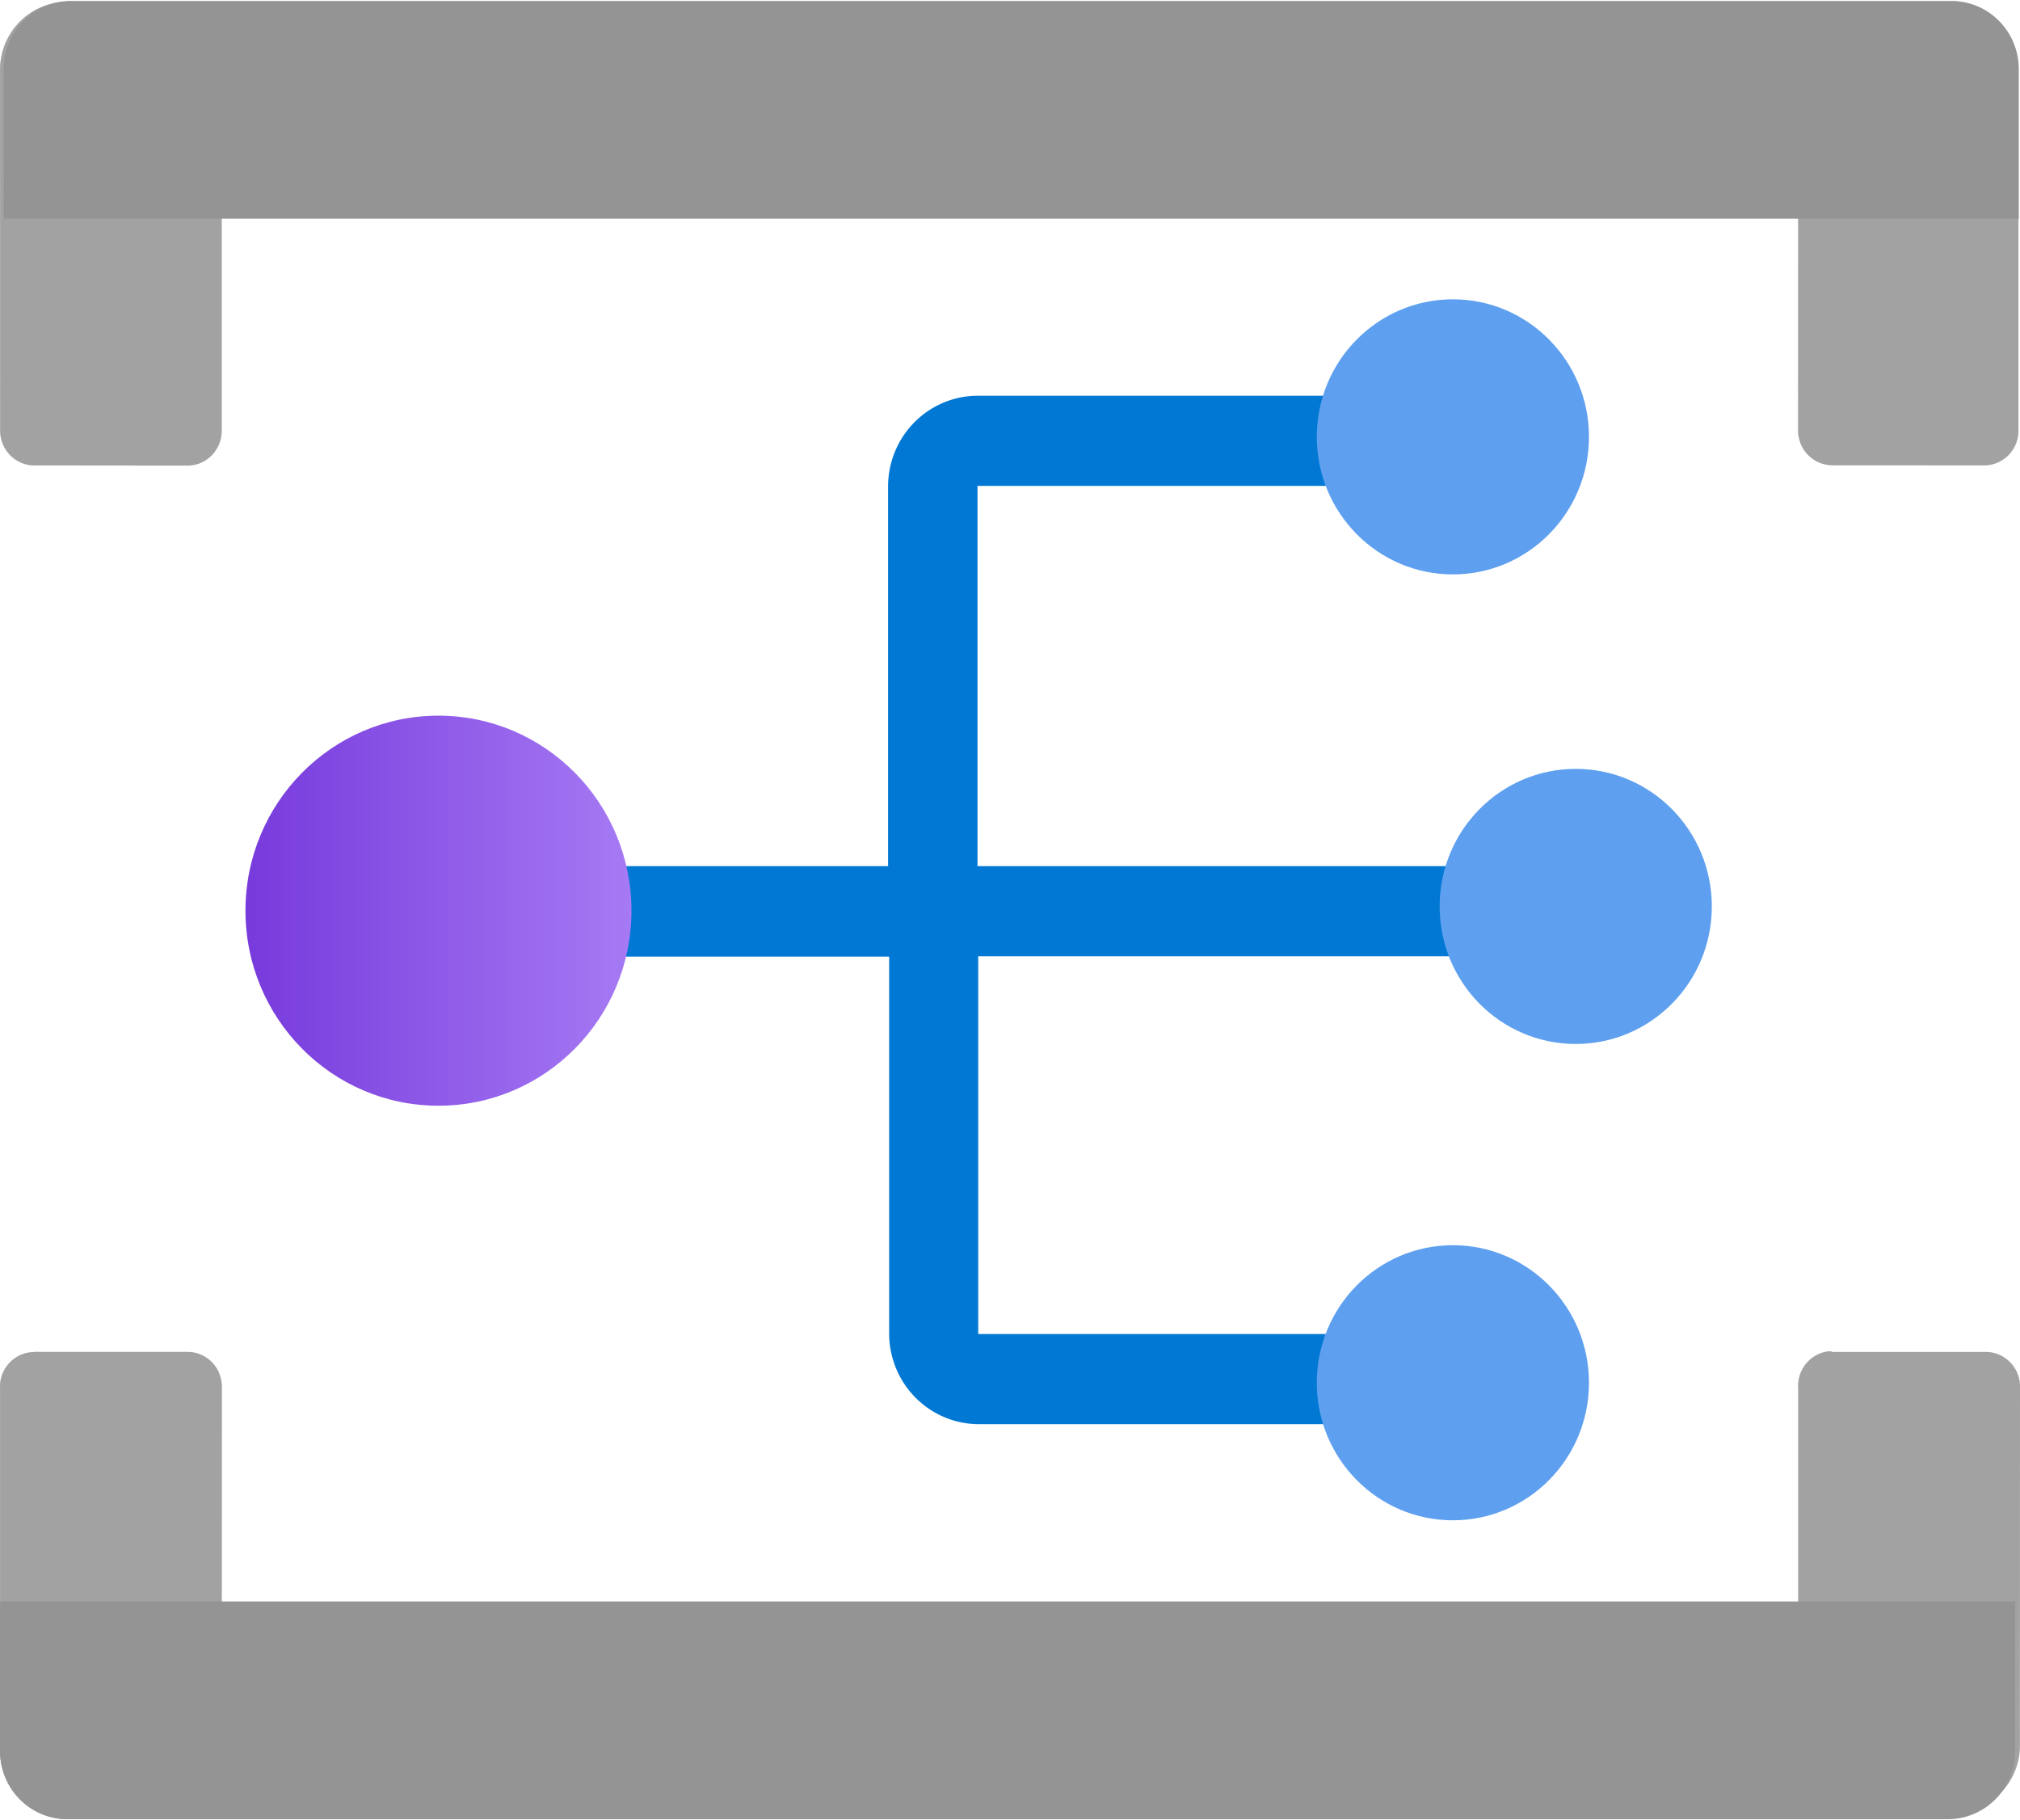 <?xml version="1.0" encoding="UTF-8" standalone="no"?>
<!-- Generated by Microsoft Visio, SVG Export Event Grid Partner Namespace.svg Page-1 -->

<svg
   xmlns:dc="http://purl.org/dc/elements/1.1/"
   xmlns:cc="http://creativecommons.org/ns#"
   xmlns:rdf="http://www.w3.org/1999/02/22-rdf-syntax-ns#"
   xmlns:svg="http://www.w3.org/2000/svg"
   xmlns="http://www.w3.org/2000/svg"
   xmlns:sodipodi="http://sodipodi.sourceforge.net/DTD/sodipodi-0.dtd"
   xmlns:inkscape="http://www.inkscape.org/namespaces/inkscape"
   width="0.787in"
   height="0.709in"
   viewBox="0 0 56.698 51.024"
   xml:space="preserve"
   class="st7"
   version="1.1"
   id="svg95"
   sodipodi:docname="Event Grid Partner Namespace.svg"
   style="font-size:12px;overflow:visible;color-interpolation-filters:sRGB;fill:none;fill-rule:evenodd;stroke-linecap:square;stroke-miterlimit:3"
   inkscape:version="0.92.5 (2060ec1f9f, 2020-04-08)"><sodipodi:namedview
   pagecolor="#ffffff"
   bordercolor="#666666"
   borderopacity="1"
   objecttolerance="10"
   gridtolerance="10"
   guidetolerance="10"
   inkscape:pageopacity="0"
   inkscape:pageshadow="2"
   inkscape:window-width="640"
   inkscape:window-height="480"
   id="namedview97"
   showgrid="false"
   inkscape:zoom="1.4869072"
   inkscape:cx="37.796554"
   inkscape:cy="34.006304"
   inkscape:window-x="0"
   inkscape:window-y="0"
   inkscape:window-maximized="0"
   inkscape:current-layer="svg95" />
	<style
   type="text/css"
   id="style2">
	<![CDATA[
		.st1 {fill:#a3a3a3;stroke:none;stroke-linecap:butt;stroke-width:34}
		.st2 {fill:#a3a3a3;fill-opacity:0.5;stroke:none;stroke-linecap:butt;stroke-width:34}
		.st3 {fill:#949494;stroke:none;stroke-linecap:butt;stroke-width:34}
		.st4 {fill:#0078d4;stroke:none;stroke-linecap:butt;stroke-width:34}
		.st5 {fill:#5ea0ef;stroke:none;stroke-linecap:butt;stroke-width:34}
		.st6 {fill:url(#grad0-30);stroke:none;stroke-linecap:butt;stroke-width:34}
		.st7 {fill:none;fill-rule:evenodd;font-size:12px;overflow:visible;stroke-linecap:square;stroke-miterlimit:3}
	]]>
	</style>

	<defs
   id="Patterns_And_Gradients">
		<linearGradient
   id="grad0-30"
   x1="0"
   y1="107.541"
   x2="10.89"
   y2="107.541"
   gradientTransform="scale(0.995,1.005)"
   gradientUnits="userSpaceOnUse">
			<stop
   offset="0"
   stop-color="#773adc"
   stop-opacity="1"
   id="stop4" />
			<stop
   offset="1"
   stop-color="#a67af4"
   stop-opacity="1"
   id="stop6" />
		</linearGradient>
	</defs>
	<g
   id="g93"
   transform="translate(-34,-34)">
		<title
   id="title10">Page-1</title>
		<g
   id="group5712-1"
   transform="translate(34.002,-34.016)">
			<title
   id="title12">Event Grid Partner Namespace</title>
			<g
   id="group5713-2">
				<title
   id="title14">Sheet.5713</title>
				<g
   id="shape5714-3"
   transform="translate(0,-37.99)">
					<title
   id="title16">Sheet.5714</title>
					<path
   d="m 1.93,106.03 h 4.29 v 12.04 a 0.964,0.974 0 0 1 -0.964,0.974 L 0.97,119.04 A 0.964,0.974 0 0 1 0.003,118.066 L 0,107.98 a 1.89,1.909 0 0 1 1.86,-1.95 z"
   class="st1"
   id="path18"
   inkscape:connector-curvature="0"
   style="fill:#a3a3a3;stroke:none;stroke-width:34;stroke-linecap:butt" />
				</g>
				<g
   id="shape5715-5"
   transform="translate(0,-37.99)">
					<title
   id="title21">Sheet.5715</title>
					<path
   d="m 1.93,106.03 h 4.29 v 12.04 a 0.964,0.974 0 0 1 -0.964,0.974 L 0.97,119.04 A 0.964,0.974 0 0 1 0.003,118.066 L 0,107.98 a 1.89,1.909 0 0 1 1.86,-1.95 z"
   class="st2"
   id="path23"
   inkscape:connector-curvature="0"
   style="fill:#a3a3a3;fill-opacity:0.5;stroke:none;stroke-width:34;stroke-linecap:butt" />
				</g>
				<g
   id="shape5716-7"
   transform="translate(50.472,-37.996)">
					<title
   id="title26">Sheet.5716</title>
					<path
   d="m 0,106.04 h 4.29 a 1.89,1.909 0 0 1 1.89,1.91 v 10.12 a 0.964,0.974 0 0 1 -0.964,0.974 L 0.96,119.04 a 0.964,0.974 0 0 1 -0.964,-0.974 z"
   class="st1"
   id="path28"
   inkscape:connector-curvature="0"
   style="fill:#a3a3a3;stroke:none;stroke-width:34;stroke-linecap:butt" />
				</g>
				<g
   id="shape5717-9"
   transform="translate(50.472,-37.996)">
					<title
   id="title31">Sheet.5717</title>
					<path
   d="m 0,106.04 h 4.29 a 1.89,1.909 0 0 1 1.89,1.91 v 10.12 a 0.964,0.974 0 0 1 -0.964,0.974 L 0.96,119.04 a 0.964,0.974 0 0 1 -0.964,-0.974 z"
   class="st2"
   id="path33"
   inkscape:connector-curvature="0"
   style="fill:#a3a3a3;fill-opacity:0.5;stroke:none;stroke-width:34;stroke-linecap:butt" />
				</g>
				<g
   id="shape5718-11"
   transform="translate(0.101,-44.914)">
					<title
   id="title36">Sheet.5718</title>
					<path
   d="m 56.56,114.84 v 4.2 H 0 v -4.2 a 1.89,1.909 0 0 1 1.89,-1.91 h 52.77 a 1.89,1.909 0 0 1 1.9,1.91 z"
   class="st3"
   id="path38"
   inkscape:connector-curvature="0"
   style="fill:#949494;stroke:none;stroke-width:34;stroke-linecap:butt" />
				</g>
				<g
   id="shape5719-13"
   transform="translate(0,-0.003)">
					<title
   id="title41">Sheet.5719</title>
					<path
   d="m 0.97,105.93 h 4.29 a 0.964,0.974 0 0 1 0.964,0.974 L 6.22,119.04 H 1.93 A 1.89,1.909 0 0 1 0,117.15 v -10.18 a 0.964,0.974 0 0 1 0.898,-1.034 z"
   class="st1"
   id="path43"
   inkscape:connector-curvature="0"
   style="fill:#a3a3a3;stroke:none;stroke-width:34;stroke-linecap:butt" />
				</g>
				<g
   id="shape5720-15"
   transform="translate(0,-0.003)">
					<title
   id="title46">Sheet.5720</title>
					<path
   d="m 0.97,105.93 h 4.29 a 0.964,0.974 0 0 1 0.964,0.974 L 6.22,119.04 H 1.93 A 1.89,1.909 0 0 1 0,117.15 v -10.18 a 0.964,0.974 0 0 1 0.898,-1.034 z"
   class="st2"
   id="path48"
   inkscape:connector-curvature="0"
   style="fill:#a3a3a3;fill-opacity:0.5;stroke:none;stroke-width:34;stroke-linecap:butt" />
				</g>
				<g
   id="shape5721-17"
   transform="translate(50.472,-0.162)">
					<title
   id="title51">Sheet.5721</title>
					<path
   d="m 0.96,106.09 h 4.3 a 0.964,0.974 0 0 1 0.964,0.955 L 6.22,117.13 a 1.89,1.909 0 0 1 -1.89,1.91 H 0 v -11.93 a 0.964,0.974 0 0 1 0.894,-1.041 z"
   class="st1"
   id="path53"
   inkscape:connector-curvature="0"
   style="fill:#a3a3a3;stroke:none;stroke-width:34;stroke-linecap:butt" />
				</g>
				<g
   id="shape5722-19"
   transform="translate(50.472,-0.162)">
					<title
   id="title56">Sheet.5722</title>
					<path
   d="m 0.96,106.09 h 4.3 a 0.964,0.974 0 0 1 0.964,0.955 L 6.22,117.13 a 1.89,1.909 0 0 1 -1.89,1.91 H 0 v -11.93 a 0.964,0.974 0 0 1 0.894,-1.041 z"
   class="st2"
   id="path58"
   inkscape:connector-curvature="0"
   style="fill:#a3a3a3;fill-opacity:0.5;stroke:none;stroke-width:34;stroke-linecap:butt" />
				</g>
				<g
   id="shape5723-21">
					<title
   id="title61">Sheet.5723</title>
					<path
   d="m 0,117.11 v -4.18 h 56.56 v 4.2 a 1.89,1.909 0 0 1 -1.89,1.91 H 1.89 A 1.89,1.909 0 0 1 0,117.11 Z"
   class="st3"
   id="path63"
   inkscape:connector-curvature="0"
   style="fill:#949494;stroke:none;stroke-width:34;stroke-linecap:butt" />
				</g>
				<g
   id="shape5724-23"
   transform="translate(13.805,-11.086)">
					<title
   id="title66">Sheet.5724</title>
					<path
   d="m 29.26,105.91 v -2.53 H 13.63 V 92.71 H 26.66 V 90.18 H 13.63 a 2.52,2.546 -180 0 0 -2.51,2.55 v 10.65 H 0 v 2.54 h 11.15 v 10.59 a 2.52,2.546 -180 0 0 2.52,2.53 h 13.01 v -2.53 H 13.65 v -10.6 z"
   class="st4"
   id="path68"
   inkscape:connector-curvature="0"
   style="fill:#0078d4;stroke:none;stroke-width:34;stroke-linecap:butt" />
				</g>
				<g
   id="shape5725-25"
   transform="translate(40.406,-21.755)">
					<title
   id="title71">Sheet.5725</title>
					<ellipse
   cx="3.82"
   cy="115.18"
   rx="3.82"
   ry="3.86"
   class="st5"
   id="ellipse73"
   style="fill:#5ea0ef;stroke:none;stroke-width:34;stroke-linecap:butt" />
				</g>
				<g
   id="shape5726-27"
   transform="translate(6.888,-20.021)">
					<title
   id="title76">Sheet.5726</title>
					<ellipse
   cx="5.417"
   cy="113.566"
   rx="5.417"
   ry="5.473"
   class="st6"
   id="ellipse78"
   style="fill:url(#grad0-30);stroke:none;stroke-width:34;stroke-linecap:butt" />
				</g>
				<g
   id="shape5727-31"
   transform="translate(36.958,-8.388)">
					<title
   id="title81">Sheet.5727</title>
					<ellipse
   cx="3.82"
   cy="115.18"
   rx="3.82"
   ry="3.86"
   class="st5"
   id="ellipse83"
   style="fill:#5ea0ef;stroke:none;stroke-width:34;stroke-linecap:butt" />
				</g>
				<g
   id="shape5728-33"
   transform="translate(36.958,-34.932)">
					<title
   id="title86">Sheet.5728</title>
					<ellipse
   cx="3.82"
   cy="115.18"
   rx="3.82"
   ry="3.86"
   class="st5"
   id="ellipse88"
   style="fill:#5ea0ef;stroke:none;stroke-width:34;stroke-linecap:butt" />
				</g>
			</g>
		</g>
	</g>
</svg>